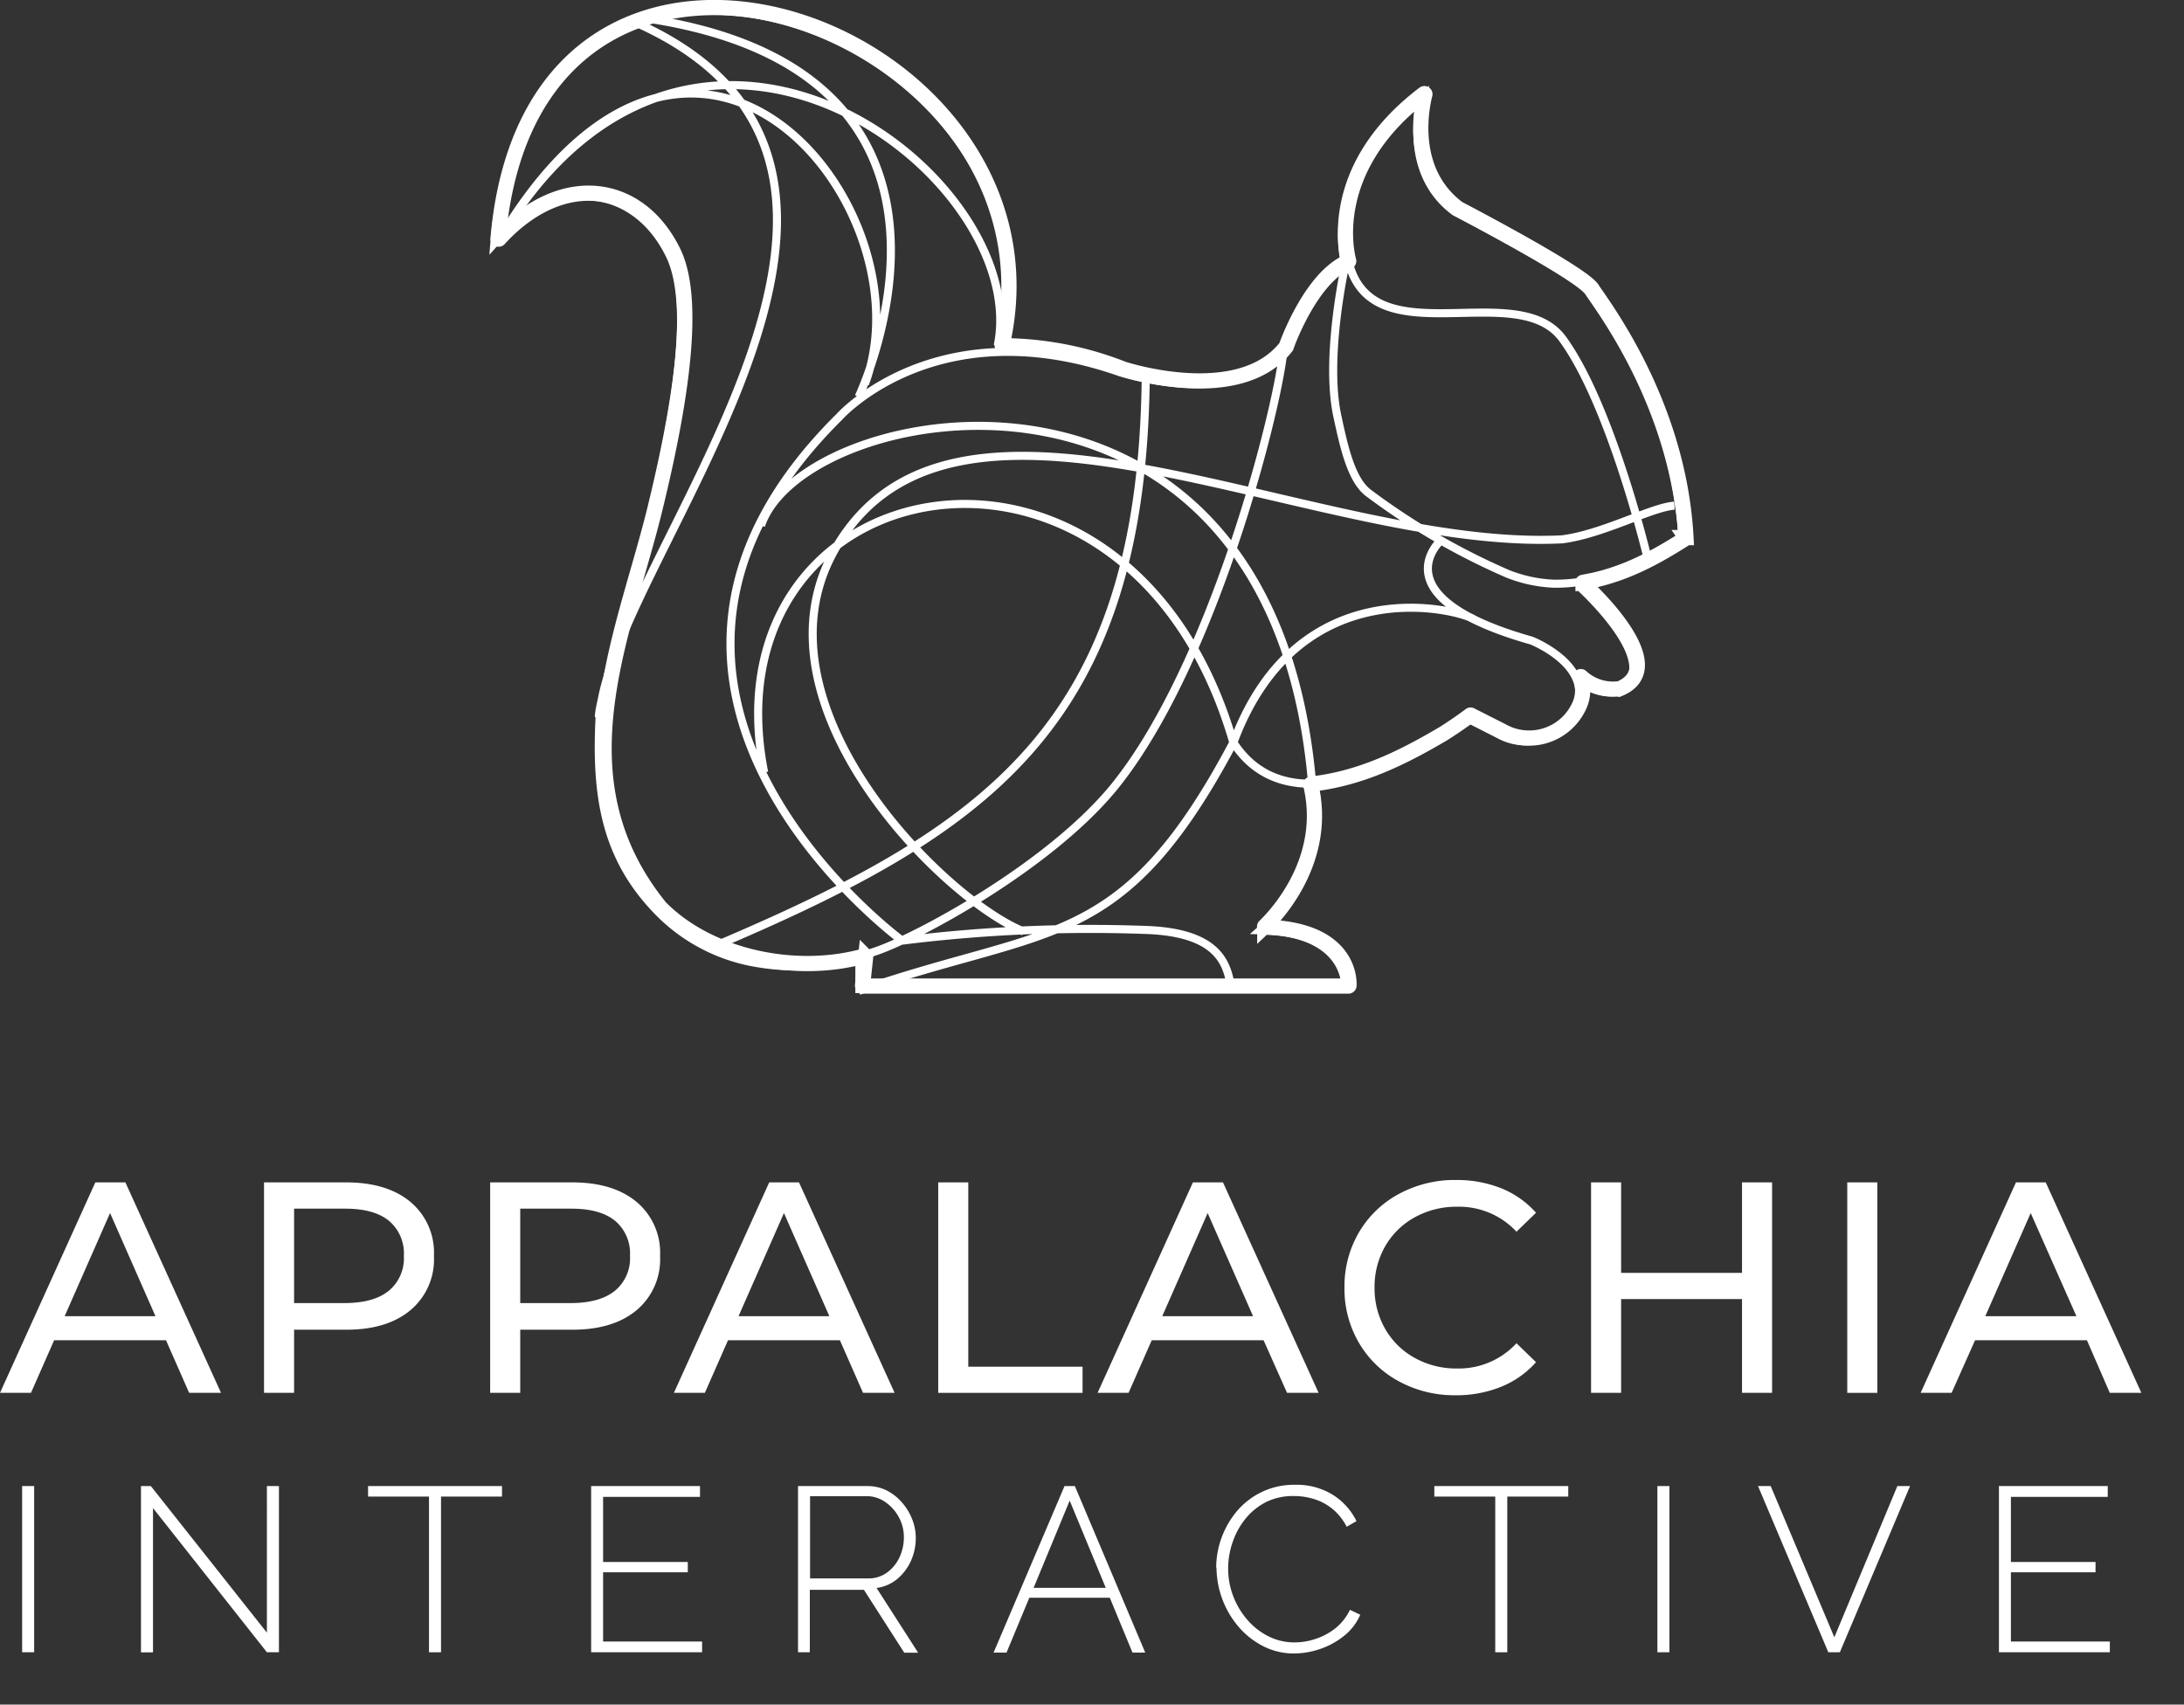 <svg xmlns="http://www.w3.org/2000/svg" xmlns:xlink="http://www.w3.org/1999/xlink" viewBox="0 0 363.14 283.47"><rect x="0" y="0" width="363.14" height="283.47" fill="#333333" stroke="none"/><defs><style>.a{fill:#fff;}.b,.c{fill:none;stroke:#fff;stroke-miterlimit:7.57;}.b{stroke-width:1.34px;}.c{stroke-width:2.53px;}</style><symbol id="a" viewBox="0 0 363.14 94.34"><path class="a" d="M27.6,33.75H9L5.15,42.5H0l15.85-35h5l15.9,35H31.45Zm-1.75-4L18.3,12.6,10.75,29.75Z"/><path class="a" d="M68.25,10.75a11,11,0,0,1,3.9,9,11,11,0,0,1-3.9,9q-3.9,3.26-10.7,3.25H48.9V42.5h-5V7.5H57.55Q64.35,7.5,68.25,10.75Zm-3.6,14.77a7,7,0,0,0,2.5-5.82,7.07,7.07,0,0,0-2.5-5.83c-1.67-1.35-4.08-2-7.25-2H48.9v15.7h8.5C60.57,27.55,63,26.87,64.65,25.52Z"/><path class="a" d="M105.85,10.75a11,11,0,0,1,3.9,9,11,11,0,0,1-3.9,9q-3.9,3.26-10.7,3.25H86.5V42.5h-5V7.5H95.15Q101.95,7.5,105.85,10.75Zm-3.6,14.77a7,7,0,0,0,2.5-5.82,7.07,7.07,0,0,0-2.5-5.83c-1.67-1.35-4.08-2-7.25-2H86.5v15.7H95C98.17,27.55,100.58,26.87,102.25,25.52Z"/><path class="a" d="M139.65,33.75h-18.6L117.2,42.5h-5.15l15.85-35h4.95l15.9,35H143.5Zm-1.75-4L130.35,12.6,122.8,29.75Z"/><path class="a" d="M156,7.5h5V38.15h19V42.5H156Z"/><path class="a" d="M210.1,33.75H191.5l-3.85,8.75H182.5l15.85-35h5l15.9,35H214Zm-1.75-4L200.8,12.6l-7.55,17.15Z"/><path class="a" d="M232.57,40.57a17,17,0,0,1-6.62-6.4,17.7,17.7,0,0,1-2.4-9.17,17.76,17.76,0,0,1,2.4-9.18,17.06,17.06,0,0,1,6.65-6.4,19.45,19.45,0,0,1,9.5-2.32,20,20,0,0,1,7.5,1.37,15.45,15.45,0,0,1,5.8,4.08l-3.25,3.15a13,13,0,0,0-9.85-4.15,14.23,14.23,0,0,0-7.05,1.75,12.69,12.69,0,0,0-4.93,4.82A13.56,13.56,0,0,0,228.55,25a13.52,13.52,0,0,0,1.77,6.87,12.72,12.72,0,0,0,4.93,4.83,14.23,14.23,0,0,0,7.05,1.75,13.07,13.07,0,0,0,9.85-4.2l3.25,3.15a15.56,15.56,0,0,1-5.83,4.1,19.74,19.74,0,0,1-7.52,1.4A19.35,19.35,0,0,1,232.57,40.57Z"/><path class="a" d="M294.65,7.5v35h-5V26.9h-20.1V42.5h-5V7.5h5V22.55h20.1V7.5Z"/><path class="a" d="M307.15,7.5h5v35h-5Z"/><path class="a" d="M347,33.75h-18.6L324.5,42.5h-5.15l15.85-35h4.95l15.9,35H350.8Zm-1.75-4L337.65,12.6,330.1,29.75Z"/><path class="a" d="M3.68,85.64V58h2V85.64Z"/><path class="a" d="M25.44,61.66v24h-2V58h1.64l19.3,24.38V58h2V85.64h-2Z"/><path class="a" d="M83.47,59.75H73.33V85.64h-2V59.75H61.2V58H83.47Z"/><path class="a" d="M116.74,83.85v1.79H98.29V58h18.1v1.8H100.28V70.63h14.08v1.71H100.28V83.85Z"/><path class="a" d="M132.69,85.64V58h11.5a7.17,7.17,0,0,1,3.26.74,8.39,8.39,0,0,1,2.53,2,9.37,9.37,0,0,1,1.68,2.75,8.49,8.49,0,0,1,.61,3.12,9.25,9.25,0,0,1-.82,3.86,8.44,8.44,0,0,1-2.28,3,6.78,6.78,0,0,1-3.42,1.48l6.91,10.76h-2.31l-6.7-10.45h-9V85.64Zm2-12.28h9.71a5.15,5.15,0,0,0,3.12-1,6.55,6.55,0,0,0,2.05-2.53,7.84,7.84,0,0,0,.72-3.32,6.86,6.86,0,0,0-.84-3.33,7.15,7.15,0,0,0-2.22-2.5,5.4,5.4,0,0,0-3.1-1h-9.44Z"/><path class="a" d="M177,58h1.72l11.7,27.69H188.3l-3.77-9.12H171.15l-3.79,9.12h-2.15Zm6.86,16.93-6-14.51-6,14.51Z"/><path class="a" d="M202.22,71.56a14.61,14.61,0,0,1,.88-4.93,14.78,14.78,0,0,1,2.56-4.45A12.53,12.53,0,0,1,209.77,59a12.32,12.32,0,0,1,5.56-1.21,11.38,11.38,0,0,1,6.32,1.69,10.84,10.84,0,0,1,3.9,4.35l-1.64.94a9.06,9.06,0,0,0-2.4-3,8.88,8.88,0,0,0-3.06-1.62,11.29,11.29,0,0,0-3.28-.49,10.09,10.09,0,0,0-4.66,1,10.73,10.73,0,0,0-3.45,2.81,12.53,12.53,0,0,0-2.12,3.9,13.3,13.3,0,0,0-.73,4.33,12.77,12.77,0,0,0,.86,4.66,13.06,13.06,0,0,0,2.36,3.92A11.33,11.33,0,0,0,210.94,83a9.48,9.48,0,0,0,4.35,1,10.88,10.88,0,0,0,3.41-.57A10.57,10.57,0,0,0,222,81.68a8.77,8.77,0,0,0,2.46-3.1l1.71.82a9,9,0,0,1-2.69,3.51,12.91,12.91,0,0,1-4,2.19,13.5,13.5,0,0,1-4.33.74A11.09,11.09,0,0,1,210,84.61a13.37,13.37,0,0,1-4.12-3.28,15.35,15.35,0,0,1-3.61-9.77Z"/><path class="a" d="M260.76,59.75H250.62V85.64h-2V59.75H238.49V58h22.27Z"/><path class="a" d="M275.58,85.64V58h2V85.64Z"/><path class="a" d="M294.42,58,305,83.15,315.48,58h2.11L305.92,85.64H304L292.31,58Z"/><path class="a" d="M350.81,83.85v1.79H332.37V58h18.09v1.8h-16.1V70.63h14.07v1.71H334.36V83.85Z"/></symbol></defs><path class="b" d="M165.89,57.49c5.83-28-49.94-70.81-82.07-19m60,25.35c10.88-29.05-27.87-77.16-60-25.35m134.39,92.27c-6.44-78.69-84.7-64.47-91.67-43.36m16.24,77.38c31.76-11,43.82-6.41,62.31-41.32,10.95-29.5,38.2-21.9,40-20.44M170.2,154.9c-13.56-5.47-46-38-31.35-63.57,20.05-35,79.7.42,120.9-1.64,6.85-.88,14.84-5.34,18.66-5.6M224.28,43.72c4.06,15.77,28.09,2.3,35.58,12.69,8,11,14,36.05,14,36.05M107.89,3.12C168.3,12.42,142.77,66,142.77,66m-24.72,91.67C163.84,138.3,189.74,121,190.5,63.22M223.7,44s-4.62-15,12.72-28c0,0-3.76,12.41,5.49,19.22,0,0,20.52,10.68,22.25,13.36s14.46,19.16,15.61,41.41c0,0-10.25,7.2-21.41,7.08a23.42,23.42,0,0,1-7.66-1.64,114.64,114.64,0,0,1-23.24-13.51c-2.82-2.22-4-7.67-5.06-12.55C220.2,59.54,223.7,44,223.7,44Zm-118-40.25c55.58,24.74-4.76,90.13-6,115.51-.71,13.41,1.1,23.4,9.57,32.18a29.67,29.67,0,0,0,16.67,8.73,38,38,0,0,0,5.47.53,46.08,46.08,0,0,0,6-.25,52,52,0,0,0,7.8-2.12c6.76-2.13,29.71-14.39,40.47-28,15.89-20.07,26.38-60.69,27.66-71.52M99.58,119.25c-.09-2.48,4.77-18.08,8.58-33.64s7.4-34.55,3.2-43.17c-5.79-11.88-18.88-13.47-29.16-2C87.88-27.81,178.31,4.63,166.58,58m95.83,39.36s15.63,14,6.09,17.73a7.74,7.74,0,0,1-6.64-2.68M239.65,89.78s-10.77,9.46,15,16.75c0,0,10.76,4.24,7.26,11.62a9.17,9.17,0,0,1-12.66,4l-5.31-2.7s-27.59,21.54-38.88,4c-17.42-60.24-88.19-46.35-78,5m78,36a4.71,4.71,0,0,0-.41-.52c-.66-3.63-2-8.78-13.83-9.27A251.93,251.93,0,0,0,150,156.43m-7.11,3.12v4.94H223.7s.87-9.5-14.16-9.79c0,0,11.18-10,9.2-23.06M150,156.43S93.46,115,139.55,69.33c0,0,16-18.11,46.58-7.46,0,0,19.37,6.4,27.17-3.73,0,0,4-11.57,10.4-14.17"/><path class="c" d="M269.07,114.56a7.85,7.85,0,0,1-6.15-2,.09.09,0,0,0-.15.1,6.15,6.15,0,0,1-.29,4.94,9.15,9.15,0,0,1-12.65,4l-5.27-2.67a.07.07,0,0,0-.09,0c-.29.22-1.94,1.47-4.45,3.06-6.92,4.09-13.88,7.5-22,8.4a.1.1,0,0,0-.08.12c3.08,12.78-6.28,22.23-7.64,23.52a.09.09,0,0,0,.06.16c14,.36,14,8.76,13.94,9.7a.09.09,0,0,1-.09.09H143.51a.1.1,0,0,1-.09-.11l.52-4.82a.09.09,0,0,0-.11-.1c-11.64,3.29-26,.14-34.05-8.05h0c-17.24-21.26-6.33-44.45-1-65.8,3.83-15.61,7.39-34.55,3.19-43.17-5.75-11.81-18.72-13.45-29-2.18a.1.1,0,0,1-.16-.07c5.9-67.87,96-35.54,83.82,17.7a.09.09,0,0,0,.09.11,55.36,55.36,0,0,1,20,3.86s19.34,6.4,27.15-3.71l0,0C214,57.2,218,46.1,224.2,43.5a.09.09,0,0,0,.05-.11c-.32-1.16-3.85-15.37,12.53-27.8a.09.09,0,0,1,.14.1c-.47,1.81-2.9,12.72,5.56,19h0c.41.21,20.53,10.7,22.25,13.36s14.43,19.13,15.6,41.35a.08.08,0,0,1,0,.09c-5.31,3.4-10.58,6.24-17.11,7.35a.09.09,0,0,0-.05.15c1.52,1.39,15,14,6,17.6Zm-63.64,49.16"/><use width="363.14" height="94.34" transform="translate(0 189.13)" xlink:href="#a"/></svg>